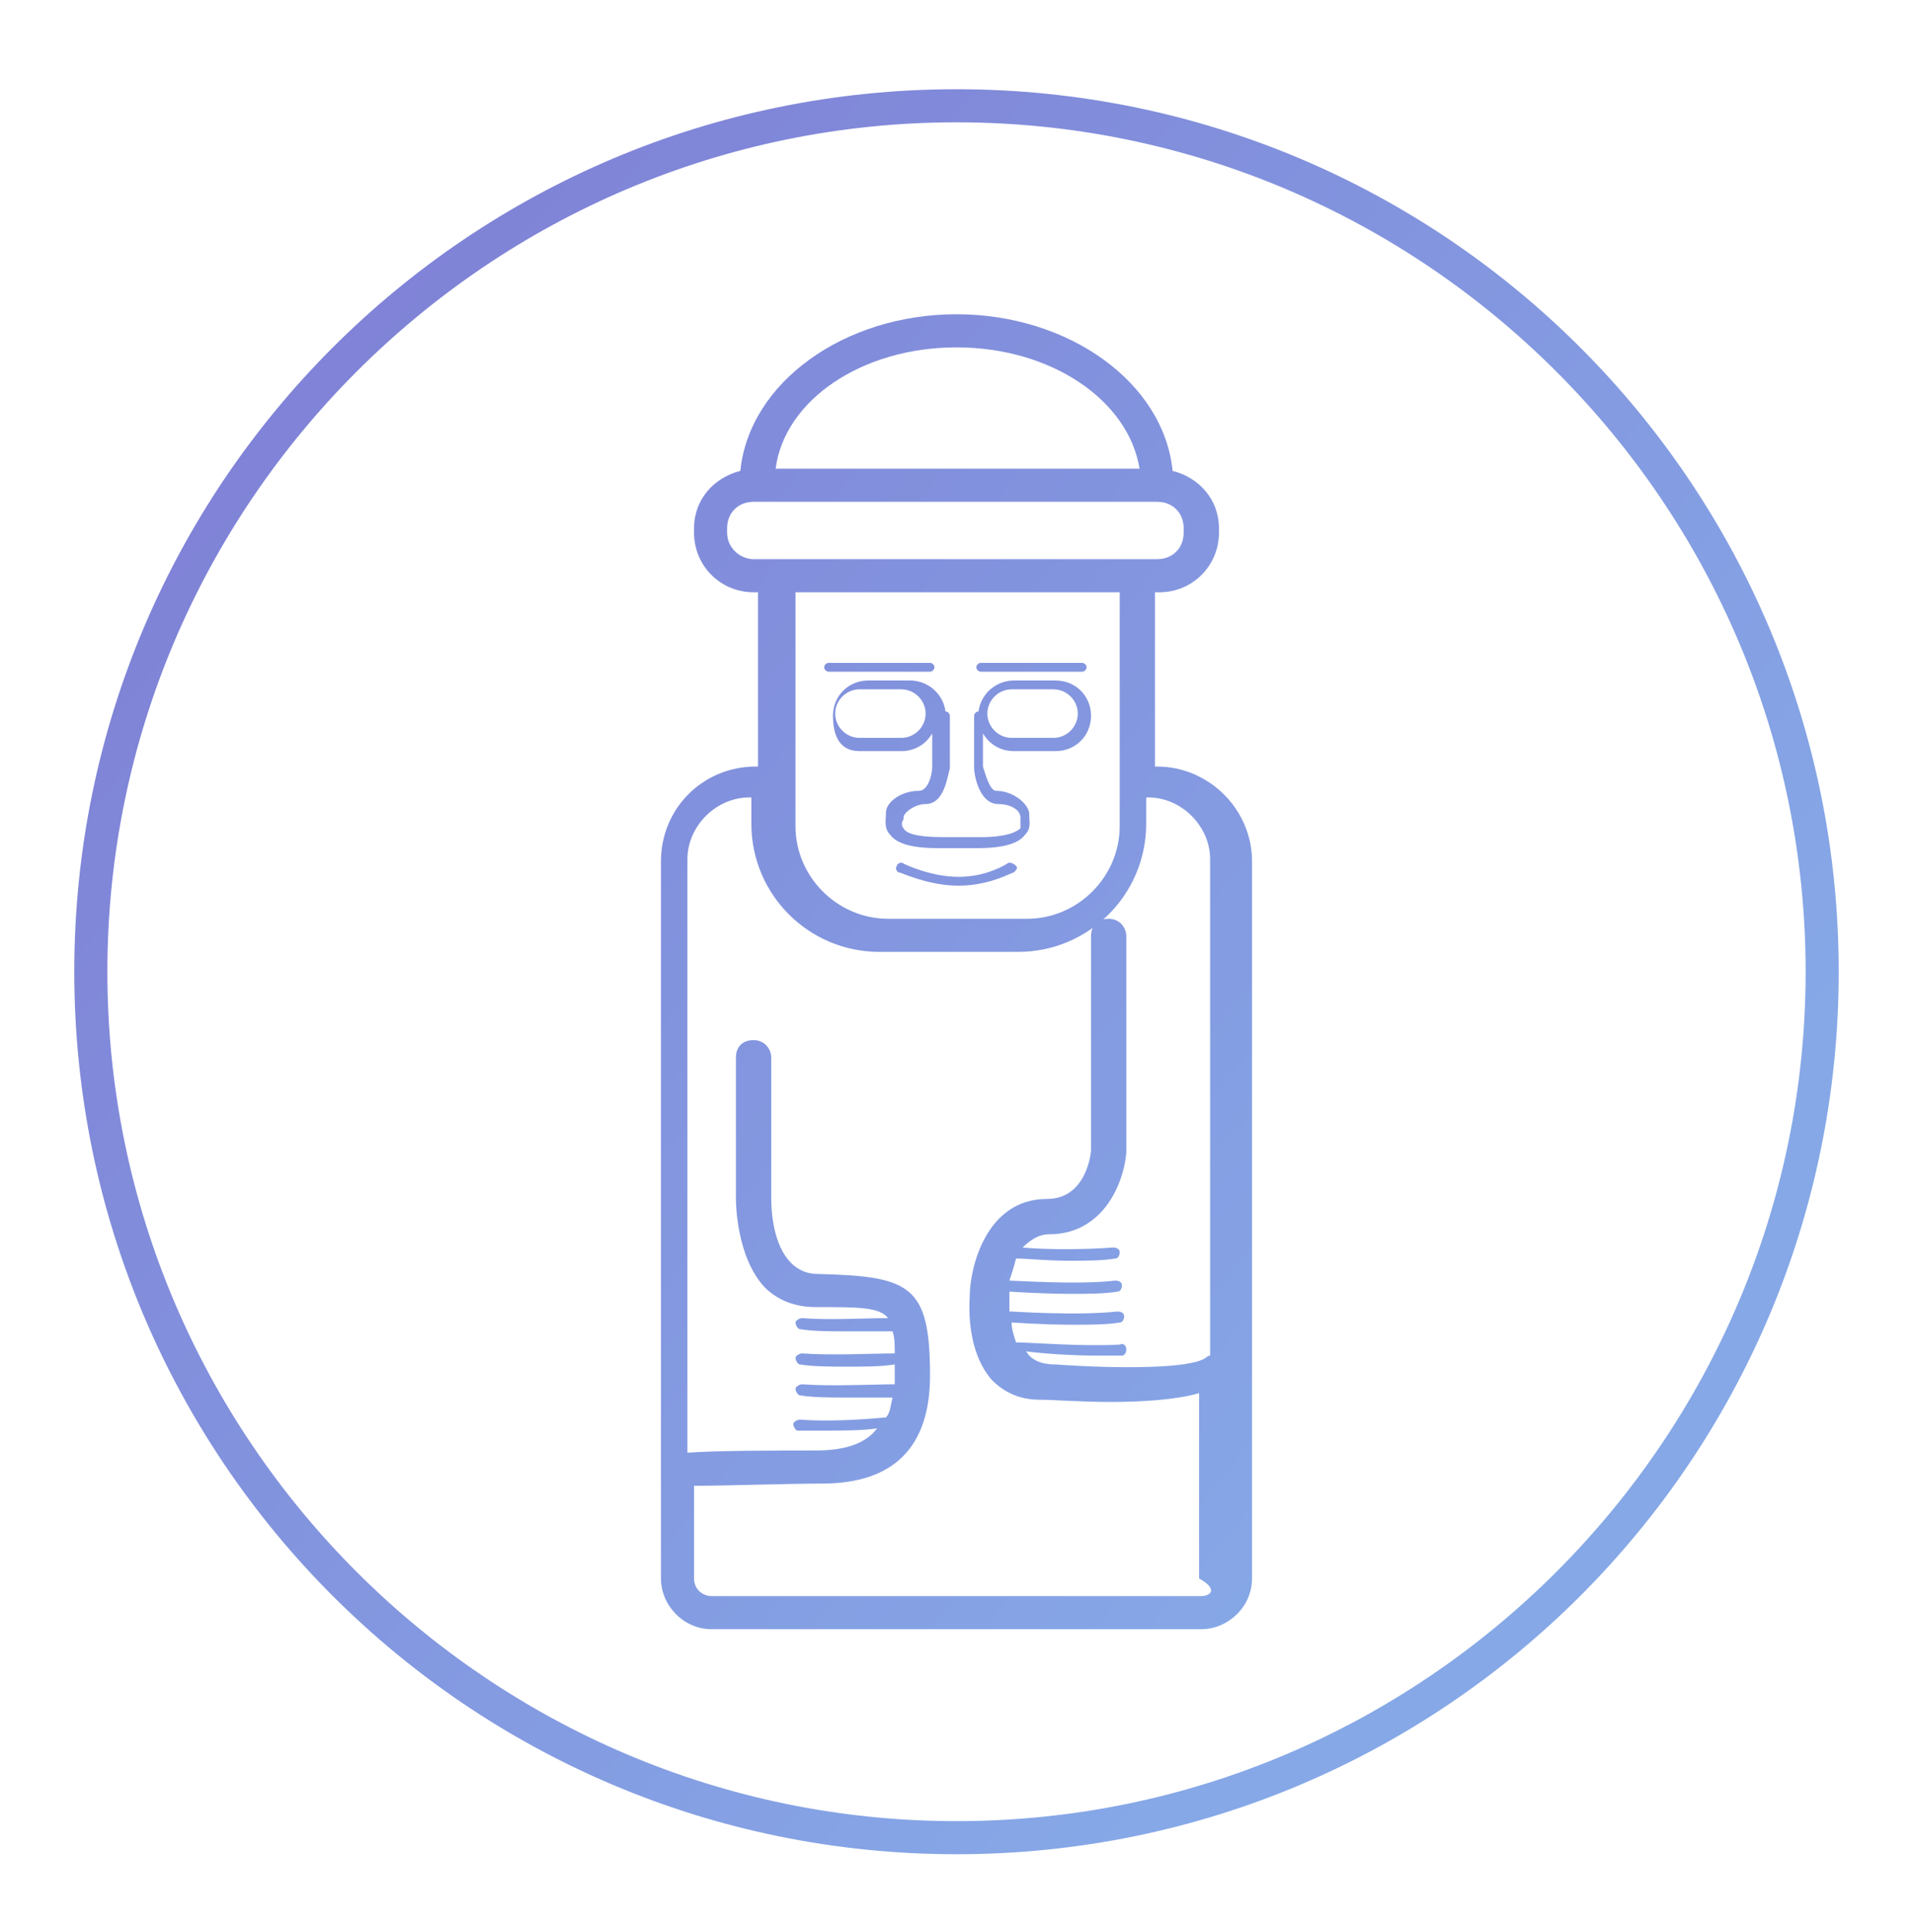 <svg width="103" height="104" viewBox="0 0 103 104" fill="none" xmlns="http://www.w3.org/2000/svg">
<g filter="url(#filter0_d)">
<path d="M51.5 2.584C76.675 2.584 97.219 23.128 97.219 48.303C97.219 73.478 76.675 94.022 51.5 94.022C26.325 94.022 5.781 73.478 5.781 48.303C5.781 23.128 26.325 2.584 51.5 2.584ZM51.5 0.803C25.256 0.803 4 22.059 4 48.303C4 74.546 25.256 95.803 51.5 95.803C77.744 95.803 99 74.546 99 48.303C99 22.059 77.744 0.803 51.5 0.803Z" fill="url(#paint0_linear)"/>
<path d="M62.306 37.259H62.187V27.878H62.425C64.206 27.878 65.631 26.453 65.631 24.672V24.434C65.631 22.89 64.562 21.703 63.137 21.347C62.662 16.597 57.556 12.915 51.499 12.915C45.443 12.915 40.337 16.597 39.862 21.347C38.437 21.703 37.368 22.89 37.368 24.434V24.672C37.368 26.453 38.793 27.878 40.575 27.878H40.812V37.259H40.693C37.843 37.259 35.587 39.516 35.587 42.365V80.959C35.587 82.384 36.775 83.691 38.318 83.691H64.681C66.106 83.691 67.412 82.503 67.412 80.959V42.365C67.412 39.516 65.037 37.259 62.306 37.259ZM51.499 14.697C56.606 14.697 60.762 17.547 61.356 21.228H41.762C42.237 17.547 46.393 14.697 51.499 14.697ZM39.15 24.672V24.434C39.15 23.603 39.743 23.009 40.575 23.009H62.306C63.137 23.009 63.731 23.603 63.731 24.434V24.672C63.731 25.503 63.137 26.097 62.306 26.097H61.118H41.762H40.575C39.862 26.097 39.15 25.503 39.15 24.672ZM60.287 27.878V40.465C60.287 43.197 58.031 45.453 55.3 45.453H47.818C45.087 45.453 42.831 43.197 42.831 40.465V27.878H60.287ZM64.681 81.909H38.318C37.843 81.909 37.368 81.553 37.368 80.959V75.972C39.031 75.972 42.474 75.853 44.256 75.853C48.175 75.853 50.075 73.834 50.075 70.034C50.075 65.165 49.006 64.691 44.018 64.572C43.425 64.572 42.95 64.334 42.593 63.978C41.643 63.028 41.525 61.247 41.525 60.534V52.934C41.525 52.459 41.168 51.984 40.575 51.984C39.981 51.984 39.624 52.34 39.624 52.934V60.534C39.624 60.653 39.624 63.622 41.168 65.284C41.881 65.997 42.831 66.353 43.9 66.353C46.275 66.353 47.343 66.353 47.818 66.947C46.631 66.947 44.612 67.066 43.187 66.947C43.068 66.947 42.831 67.066 42.831 67.184C42.831 67.303 42.95 67.54 43.068 67.54C43.781 67.659 44.731 67.659 45.562 67.659C46.512 67.659 47.343 67.659 48.056 67.659C48.175 68.016 48.175 68.372 48.175 68.847C47.106 68.847 44.731 68.966 43.187 68.847C43.068 68.847 42.831 68.966 42.831 69.084C42.831 69.203 42.95 69.441 43.068 69.441C43.781 69.559 44.731 69.559 45.562 69.559C46.512 69.559 47.462 69.559 48.175 69.441C48.175 69.678 48.175 69.915 48.175 70.034C48.175 70.272 48.175 70.391 48.175 70.509C47.106 70.509 44.731 70.628 43.187 70.509C43.068 70.509 42.831 70.628 42.831 70.747C42.831 70.865 42.95 71.103 43.068 71.103C43.781 71.222 44.731 71.222 45.562 71.222C46.512 71.222 47.462 71.222 48.056 71.222C47.937 71.697 47.937 72.053 47.7 72.29C46.512 72.409 44.493 72.528 43.068 72.409C42.95 72.409 42.712 72.528 42.712 72.647C42.712 72.766 42.831 73.003 42.95 73.003C43.306 73.003 43.781 73.003 44.256 73.003C45.325 73.003 46.393 73.003 47.224 72.884C46.512 73.834 45.206 74.072 43.9 74.072C42.118 74.072 38.556 74.072 37.012 74.191V42.247C37.012 40.465 38.556 38.922 40.337 38.922H40.456V40.347C40.456 44.147 43.543 47.234 47.343 47.234H54.825C58.624 47.234 61.712 44.147 61.712 40.347V38.922H61.831C63.612 38.922 65.156 40.465 65.156 42.247V68.966C65.037 68.966 64.918 69.084 64.918 69.084C64.087 69.678 60.168 69.678 56.843 69.441C56.249 69.441 55.775 69.322 55.418 68.966C55.3 68.847 55.3 68.728 55.181 68.728C56.012 68.847 57.675 68.966 59.099 68.966C59.575 68.966 60.05 68.966 60.406 68.966C60.525 68.966 60.643 68.847 60.643 68.609C60.643 68.49 60.525 68.253 60.287 68.372C58.387 68.49 55.418 68.253 54.706 68.253C54.587 67.897 54.468 67.54 54.468 67.184C54.587 67.184 56.131 67.303 57.793 67.303C58.624 67.303 59.575 67.303 60.287 67.184C60.406 67.184 60.525 67.066 60.525 66.828C60.525 66.709 60.406 66.591 60.168 66.591C58.031 66.828 54.468 66.591 54.468 66.591H54.349C54.349 66.353 54.349 66.234 54.349 65.997V65.878C54.349 65.878 54.349 65.759 54.349 65.522C54.468 65.522 56.012 65.641 57.675 65.641C58.506 65.641 59.456 65.641 60.168 65.522C60.287 65.522 60.406 65.403 60.406 65.165C60.406 65.047 60.287 64.928 60.05 64.928C58.031 65.165 54.706 64.928 54.349 64.928C54.468 64.572 54.587 64.216 54.706 63.74C55.3 63.74 56.368 63.859 57.556 63.859C58.387 63.859 59.337 63.859 60.05 63.74C60.168 63.74 60.287 63.622 60.287 63.384C60.287 63.266 60.168 63.147 59.931 63.147C58.387 63.266 56.249 63.266 55.062 63.147C55.418 62.791 55.893 62.434 56.487 62.434C59.456 62.434 60.525 59.584 60.643 58.041V46.403C60.643 45.928 60.287 45.453 59.693 45.453C59.099 45.453 58.743 45.809 58.743 46.403V57.922C58.743 58.041 58.506 60.534 56.368 60.534C53.043 60.534 52.212 64.334 52.212 65.759C52.093 67.778 52.568 69.322 53.4 70.272C54.112 70.984 54.943 71.341 56.012 71.341C56.724 71.341 58.15 71.459 59.812 71.459C61.474 71.459 63.374 71.341 64.562 70.984V80.959C65.631 81.553 65.156 81.909 64.681 81.909Z" fill="url(#paint1_linear)"/>
<path d="M44.613 32.153H50.075C50.194 32.153 50.313 32.034 50.313 31.915C50.313 31.796 50.194 31.678 50.075 31.678H44.613C44.494 31.678 44.375 31.796 44.375 31.915C44.375 32.034 44.494 32.153 44.613 32.153Z" fill="url(#paint2_linear)"/>
<path d="M54.23 42.484C54.23 42.484 53.162 43.196 51.618 43.196C50.074 43.196 48.649 42.484 48.649 42.484C48.531 42.365 48.293 42.484 48.293 42.603C48.174 42.721 48.293 42.959 48.412 42.959C48.531 42.959 49.956 43.671 51.618 43.671C53.281 43.671 54.468 42.959 54.587 42.959C54.706 42.84 54.824 42.721 54.706 42.603C54.587 42.484 54.349 42.365 54.23 42.484Z" fill="url(#paint3_linear)"/>
<path d="M46.274 36.428H48.531C49.243 36.428 49.837 36.072 50.193 35.478V37.259C50.193 37.734 49.956 38.566 49.481 38.566C48.531 38.566 47.699 39.159 47.699 39.753V39.872C47.699 40.109 47.581 40.584 47.937 40.941C48.293 41.416 49.124 41.653 50.549 41.653H52.568C53.993 41.653 54.824 41.416 55.181 40.941C55.537 40.584 55.418 40.228 55.418 39.872V39.753C55.299 39.159 54.468 38.566 53.637 38.566C53.281 38.566 53.043 37.616 52.924 37.259V35.478C53.281 36.072 53.874 36.428 54.587 36.428H56.843C57.912 36.428 58.743 35.597 58.743 34.528C58.743 33.459 57.912 32.628 56.843 32.628H54.587C53.637 32.628 52.806 33.341 52.687 34.291C52.568 34.291 52.449 34.409 52.449 34.528V37.378C52.449 37.616 52.687 39.278 53.756 39.278C54.468 39.278 54.943 39.634 54.943 39.991V40.109C54.943 40.347 54.943 40.466 54.943 40.584C54.824 40.703 54.349 41.059 52.806 41.059H50.787C49.243 41.059 48.768 40.822 48.649 40.584C48.531 40.466 48.531 40.228 48.649 40.109V39.991C48.649 39.753 49.243 39.278 49.837 39.278C50.906 39.278 51.024 37.616 51.143 37.378V34.528C51.143 34.409 51.024 34.291 50.906 34.291C50.787 33.341 49.956 32.628 49.006 32.628H46.749C45.681 32.628 44.849 33.459 44.849 34.528C44.849 35.597 45.206 36.428 46.274 36.428ZM54.468 33.103H56.724C57.437 33.103 58.031 33.697 58.031 34.409C58.031 35.122 57.437 35.715 56.724 35.715H54.468C53.756 35.715 53.162 35.122 53.162 34.409C53.162 33.697 53.756 33.103 54.468 33.103ZM46.274 33.103H48.531C49.243 33.103 49.837 33.697 49.837 34.409C49.837 35.122 49.243 35.715 48.531 35.715H46.274C45.562 35.715 44.968 35.122 44.968 34.409C44.968 33.697 45.562 33.103 46.274 33.103Z" fill="url(#paint4_linear)"/>
<path d="M52.806 32.153H58.268C58.387 32.153 58.506 32.034 58.506 31.915C58.506 31.796 58.387 31.678 58.268 31.678H52.806C52.687 31.678 52.568 31.796 52.568 31.915C52.568 32.034 52.687 32.153 52.806 32.153Z" fill="url(#paint5_linear)"/>
</g>
<defs>
<filter id="filter0_d" x="0" y="0.803" width="103" height="103" filterUnits="userSpaceOnUse" color-interpolation-filters="sRGB">
<feFlood flood-opacity="0" result="BackgroundImageFix"/>
<feColorMatrix in="SourceAlpha" type="matrix" values="0 0 0 0 0 0 0 0 0 0 0 0 0 0 0 0 0 0 127 0"/>
<feOffset dy="4"/>
<feGaussianBlur stdDeviation="2"/>
<feColorMatrix type="matrix" values="0 0 0 0 0 0 0 0 0 0 0 0 0 0 0 0 0 0 0.25 0"/>
<feBlend mode="normal" in2="BackgroundImageFix" result="effect1_dropShadow"/>
<feBlend mode="normal" in="SourceGraphic" in2="effect1_dropShadow" result="shape"/>
</filter>
<linearGradient id="paint0_linear" x1="8.809" y1="12.09" x2="79.983" y2="72.48" gradientUnits="userSpaceOnUse">
<stop stop-color="#7F7FD5"/>
<stop offset="1" stop-color="#86A8E7"/>
</linearGradient>
<linearGradient id="paint1_linear" x1="6.233" y1="13.754" x2="77.407" y2="74.144" gradientUnits="userSpaceOnUse">
<stop stop-color="#7F7FD5"/>
<stop offset="1" stop-color="#86A8E7"/>
</linearGradient>
<linearGradient id="paint2_linear" x1="14.51" y1="3.999" x2="85.684" y2="64.389" gradientUnits="userSpaceOnUse">
<stop stop-color="#7F7FD5"/>
<stop offset="1" stop-color="#86A8E7"/>
</linearGradient>
<linearGradient id="paint3_linear" x1="10.85" y1="8.312" x2="82.024" y2="68.702" gradientUnits="userSpaceOnUse">
<stop stop-color="#7F7FD5"/>
<stop offset="1" stop-color="#86A8E7"/>
</linearGradient>
<linearGradient id="paint4_linear" x1="14.317" y1="4.226" x2="85.491" y2="64.617" gradientUnits="userSpaceOnUse">
<stop stop-color="#7F7FD5"/>
<stop offset="1" stop-color="#86A8E7"/>
</linearGradient>
<linearGradient id="paint5_linear" x1="17.937" y1="-0.04" x2="89.11" y2="60.35" gradientUnits="userSpaceOnUse">
<stop stop-color="#7F7FD5"/>
<stop offset="1" stop-color="#86A8E7"/>
</linearGradient>
</defs>
</svg>
